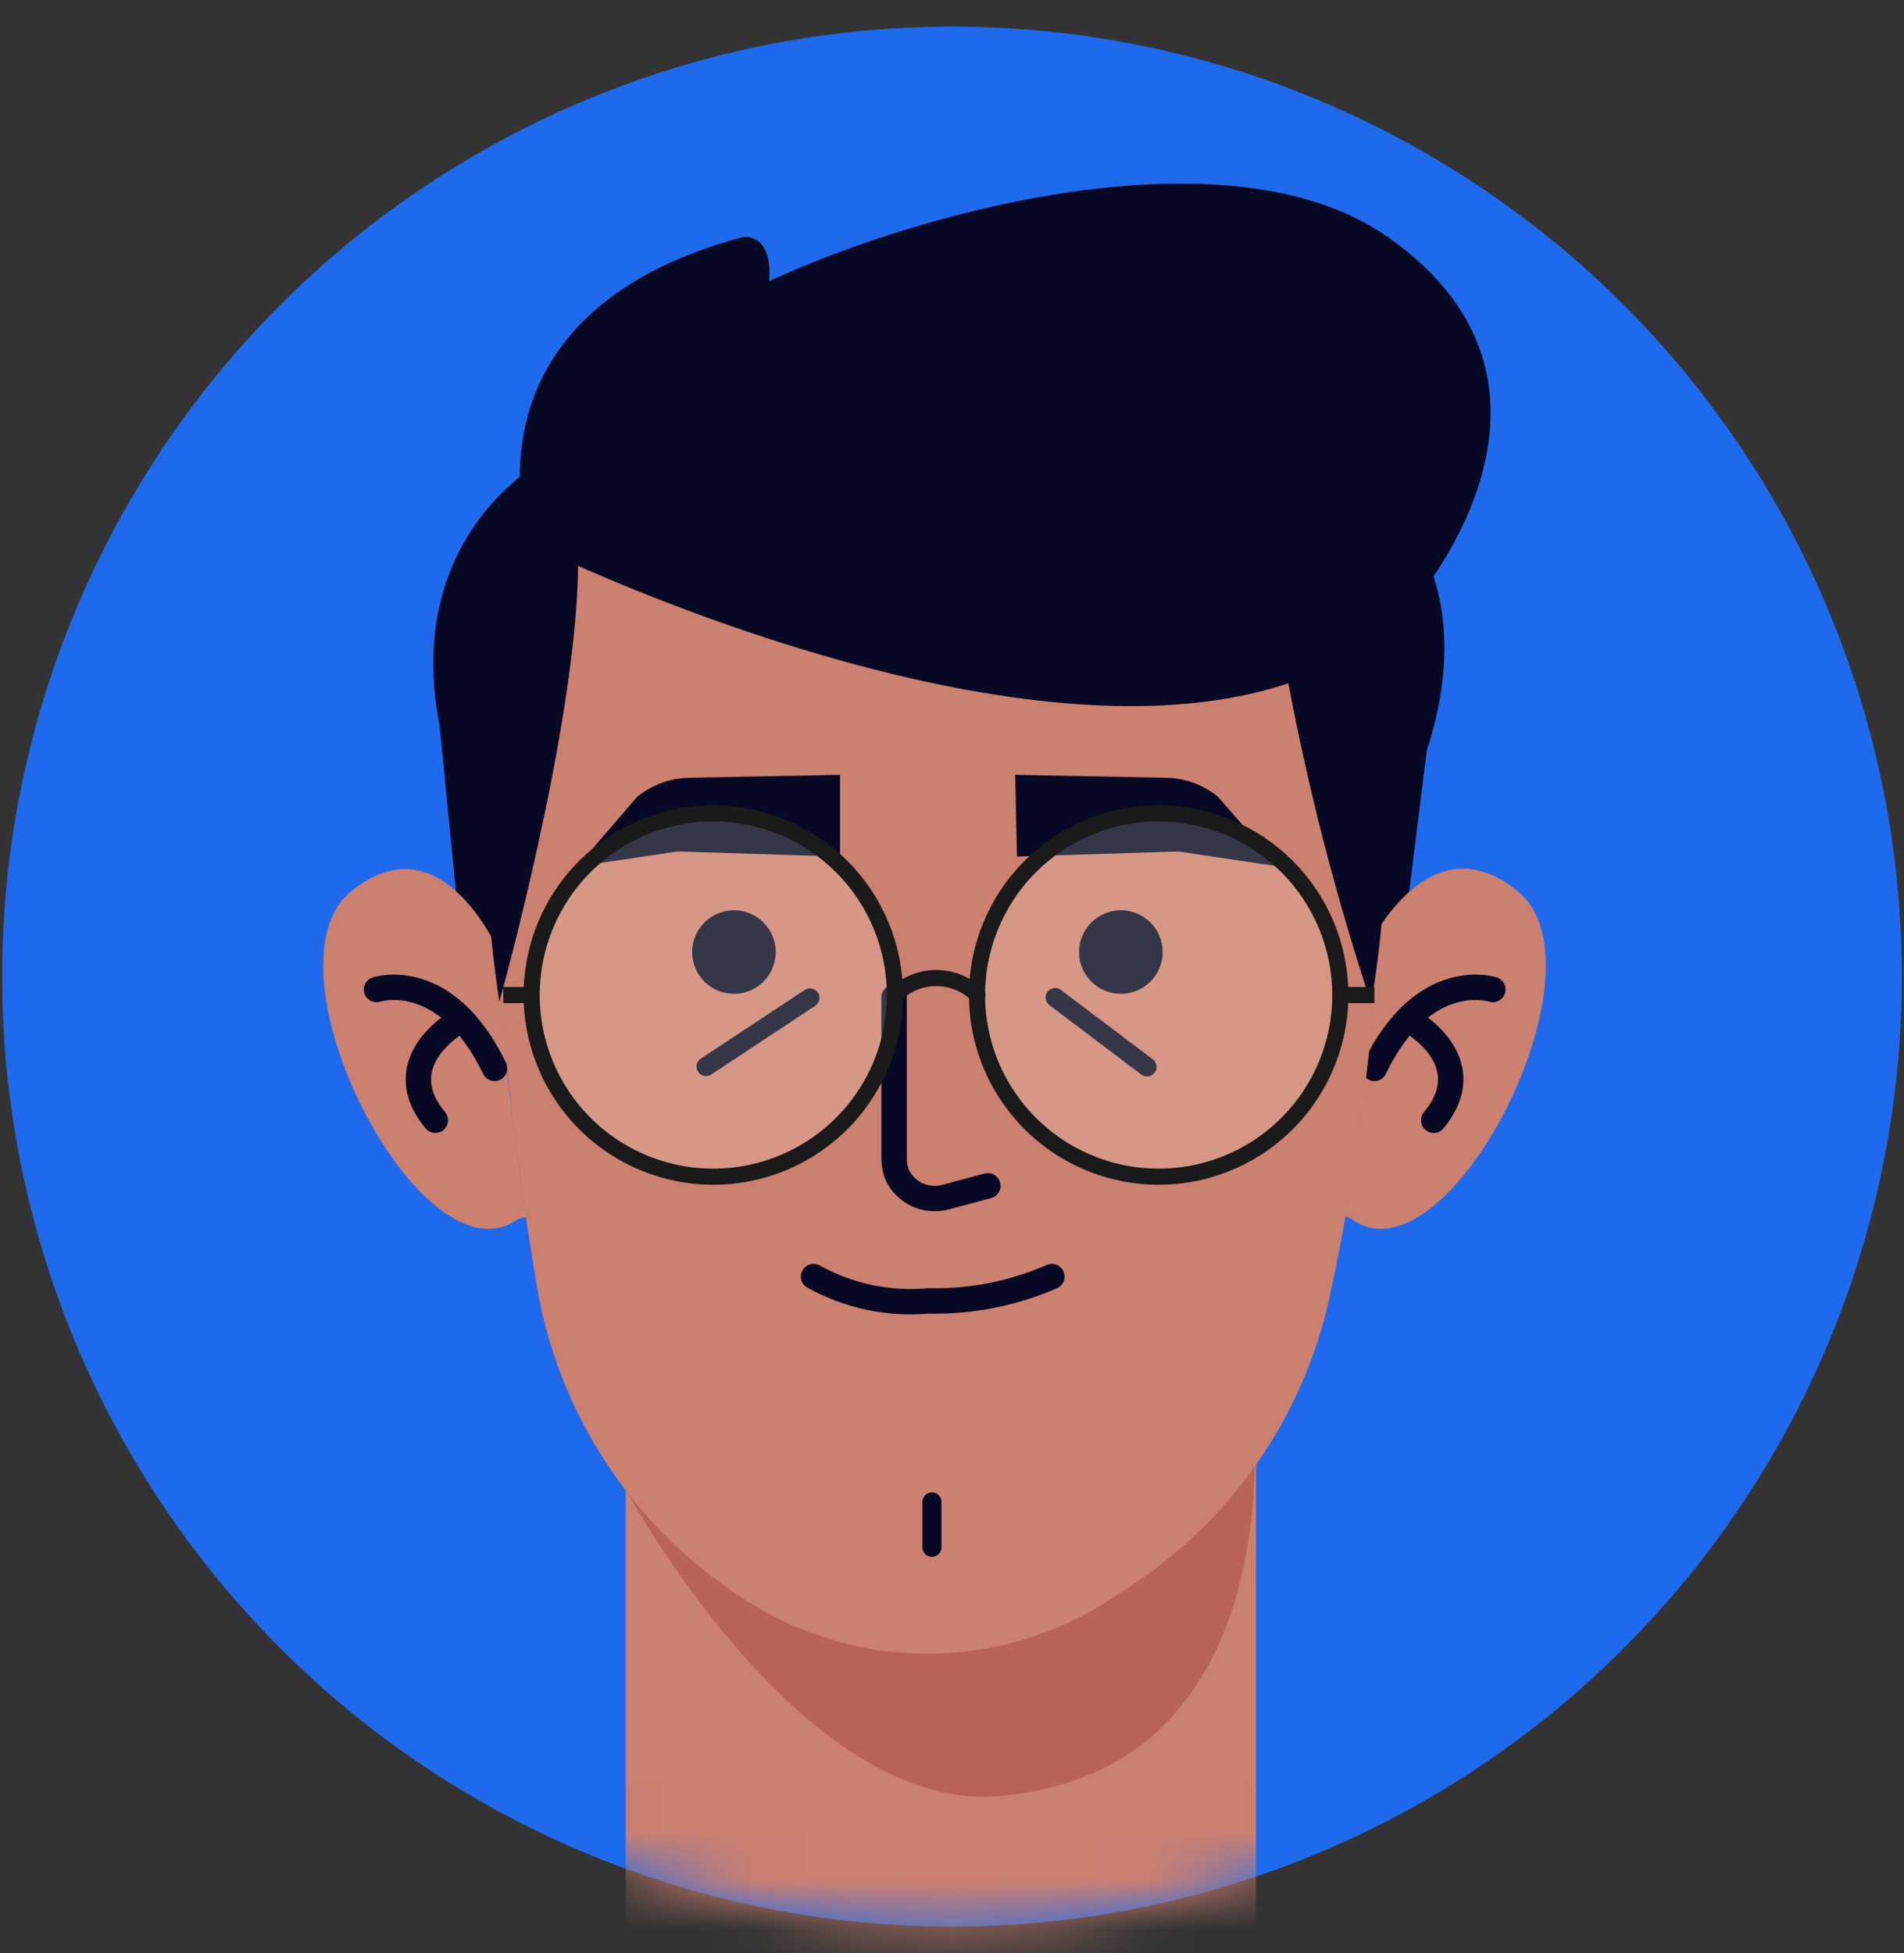 <svg width="39" height="40" viewBox="0 0 39 40" fill="none" xmlns="http://www.w3.org/2000/svg">
<rect x="0" y="0" width="39" height="40" fill="#333333" stroke="none"/>
<circle cx="19.5" cy="20.001" r="19.456" fill="#1F6AEC"/>
<mask id="mask0_1869_256" style="mask-type:alpha" maskUnits="userSpaceOnUse" x="0" y="0" width="39" height="40">
<circle cx="19.5" cy="20.001" r="19.456" fill="#F88600"/>
</mask>
<g mask="url(#mask0_1869_256)">
<path d="M19.268 46.333C17.557 46.333 15.916 45.653 14.706 44.443C13.496 43.233 12.817 41.592 12.817 39.881V26.145H25.727V39.881C25.727 40.729 25.56 41.569 25.235 42.352C24.911 43.135 24.435 43.846 23.835 44.446C23.235 45.045 22.523 45.52 21.739 45.844C20.956 46.167 20.116 46.334 19.268 46.333Z" fill="#CC8070"/>
<path d="M12.823 30.513C12.823 30.513 16.373 37.106 20.428 36.786C26.701 36.288 25.637 28.512 25.637 28.512C25.637 28.512 23.204 33.721 19.357 33.721C18.098 33.707 16.857 33.413 15.727 32.858C14.596 32.303 13.604 31.502 12.823 30.513Z" fill="#B76456"/>
<path d="M9.646 21.391L9.006 14.865C8.18 10.691 11.431 8.488 14.281 8.488H24.134C27.155 8.488 30.749 10.676 29.224 15.379L28.338 22.485L9.646 21.391Z" fill="#070924"/>
<path d="M27.677 24.961C29.627 26.405 33.005 19.842 31.1 18.264C29.195 16.687 27.938 19.559 27.938 19.559L27.893 21.97L27.618 24.202L27.506 24.894L27.677 24.961Z" fill="#CC8070"/>
<path d="M30.578 20.266C30.578 20.266 29.157 19.797 28.152 21.881" stroke="#070924" stroke-width="0.52" stroke-linecap="round" stroke-linejoin="round"/>
<path d="M28.846 20.883C28.846 20.883 30.386 21.709 29.367 22.944" stroke="#070924" stroke-width="0.52" stroke-linecap="round" stroke-linejoin="round"/>
<path d="M10.614 24.962C8.657 26.406 5.278 19.843 7.183 18.265C9.088 16.688 10.279 19.619 10.279 19.619L10.39 22L10.673 24.233L10.777 24.925L10.614 24.962Z" fill="#CC8070"/>
<path d="M7.712 20.266C7.712 20.266 9.126 19.797 10.131 21.881" stroke="#070924" stroke-width="0.52" stroke-linecap="round" stroke-linejoin="round"/>
<path d="M9.445 20.883C9.445 20.883 7.898 21.709 8.917 22.944" stroke="#070924" stroke-width="0.52" stroke-linecap="round" stroke-linejoin="round"/>
<path d="M28.316 16.495C28.311 19.878 27.949 23.25 27.237 26.556C26.703 29.005 25.225 31.145 23.122 32.509L22.735 32.762C21.645 33.47 20.375 33.854 19.075 33.868C17.774 33.883 16.497 33.528 15.391 32.844C14.265 32.154 13.295 31.236 12.544 30.149C11.793 29.062 11.278 27.831 11.03 26.534C10.459 23.216 10.129 19.861 10.04 16.495C10.04 16.495 9.192 6.241 19.052 6.442C28.911 6.643 28.316 16.495 28.316 16.495Z" fill="#CC8070"/>
<path d="M28.451 4.871C25.318 2.638 19.134 4.209 15.756 5.756C15.83 4.744 15.213 4.856 15.213 4.856C9.26 6.448 10.837 11.121 10.837 11.121H10.889C10.272 12.468 9.468 15.333 10.227 20.52C10.227 20.52 11.805 14.909 11.842 11.59C14.476 12.751 21.687 15.571 26.39 13.994C26.809 16.214 27.376 18.404 28.086 20.549C28.503 18.105 28.488 15.607 28.041 13.168C28.335 12.966 28.607 12.734 28.853 12.476C28.853 12.476 32.886 8.011 28.451 4.871Z" fill="#070924"/>
<path d="M18.314 20.424V23.735C18.316 23.845 18.336 23.953 18.374 24.055C18.458 24.238 18.605 24.385 18.788 24.469C18.97 24.554 19.177 24.57 19.371 24.517L20.234 24.286" stroke="#070924" stroke-width="0.52" stroke-linecap="round" stroke-linejoin="round"/>
<path d="M15.034 20.354C15.506 20.354 15.889 19.971 15.889 19.498C15.889 19.026 15.506 18.643 15.034 18.643C14.561 18.643 14.178 19.026 14.178 19.498C14.178 19.971 14.561 20.354 15.034 20.354Z" fill="#070924"/>
<path d="M22.959 20.354C23.432 20.354 23.815 19.971 23.815 19.498C23.815 19.026 23.432 18.643 22.959 18.643C22.486 18.643 22.103 19.026 22.103 19.498C22.103 19.971 22.486 20.354 22.959 20.354Z" fill="#070924"/>
<path d="M16.59 20.438L14.462 21.844" stroke="#070924" stroke-width="0.39" stroke-linecap="round" stroke-linejoin="round"/>
<path d="M21.613 20.43L23.495 21.851" stroke="#070924" stroke-width="0.39" stroke-linecap="round" stroke-linejoin="round"/>
<path d="M16.664 26.145C17.383 26.543 18.204 26.717 19.023 26.643C19.89 26.663 20.751 26.492 21.546 26.145" stroke="#070924" stroke-width="0.52" stroke-linecap="round" stroke-linejoin="round"/>
<path d="M19.089 30.76V31.69" stroke="#070924" stroke-width="0.39" stroke-linecap="round" stroke-linejoin="round"/>
<path d="M17.207 17.543V15.869L14.111 15.929C13.722 15.937 13.348 16.076 13.047 16.323L11.827 17.744L13.873 17.439L17.207 17.543Z" fill="#070924"/>
<path d="M20.831 17.543L20.794 15.869L23.889 15.929C24.279 15.936 24.654 16.075 24.953 16.323L26.189 17.744L24.135 17.439L20.831 17.543Z" fill="#070924"/>
<path opacity="0.19" d="M27.454 20.379C27.454 21.115 27.235 21.834 26.827 22.446C26.418 23.058 25.837 23.535 25.157 23.816C24.477 24.098 23.729 24.172 23.007 24.028C22.285 23.884 21.622 23.53 21.102 23.01C20.582 22.489 20.227 21.826 20.084 21.105C19.94 20.383 20.014 19.635 20.296 18.955C20.577 18.275 21.054 17.694 21.666 17.285C22.278 16.876 22.997 16.658 23.733 16.658C24.72 16.658 25.666 17.05 26.364 17.748C27.062 18.446 27.454 19.392 27.454 20.379Z" fill="#FFF8E8"/>
<path opacity="0.19" d="M18.331 20.379C18.331 21.115 18.113 21.834 17.704 22.446C17.295 23.058 16.714 23.535 16.034 23.816C15.354 24.098 14.606 24.172 13.884 24.028C13.163 23.884 12.5 23.53 11.979 23.01C11.459 22.489 11.105 21.826 10.961 21.105C10.818 20.383 10.891 19.635 11.173 18.955C11.454 18.275 11.931 17.694 12.543 17.285C13.155 16.876 13.874 16.658 14.61 16.658C15.597 16.658 16.543 17.05 17.241 17.748C17.939 18.446 18.331 19.392 18.331 20.379Z" fill="#FFF8E8"/>
<path d="M18.331 20.379C18.331 21.115 18.113 21.834 17.704 22.446C17.295 23.058 16.714 23.535 16.034 23.816C15.354 24.098 14.606 24.172 13.884 24.028C13.163 23.884 12.5 23.53 11.979 23.01C11.459 22.489 11.105 21.826 10.961 21.105C10.818 20.383 10.891 19.635 11.173 18.955C11.454 18.275 11.931 17.694 12.543 17.285C13.155 16.876 13.874 16.658 14.61 16.658C15.597 16.658 16.543 17.05 17.241 17.748C17.939 18.446 18.331 19.392 18.331 20.379Z" stroke="#1A1A1A" stroke-width="0.33" stroke-linecap="round" stroke-linejoin="round"/>
<path d="M27.454 20.379C27.454 21.115 27.235 21.834 26.827 22.446C26.418 23.058 25.837 23.535 25.157 23.816C24.477 24.098 23.729 24.172 23.007 24.028C22.285 23.884 21.622 23.53 21.102 23.01C20.582 22.489 20.227 21.826 20.084 21.105C19.94 20.383 20.014 19.635 20.296 18.955C20.577 18.275 21.054 17.694 21.666 17.285C22.278 16.876 22.997 16.658 23.733 16.658C24.72 16.658 25.666 17.05 26.364 17.748C27.062 18.446 27.454 19.392 27.454 20.379V20.379Z" stroke="#1A1A1A" stroke-width="0.33" stroke-linecap="round" stroke-linejoin="round"/>
<path d="M18.332 20.377C18.557 20.155 18.86 20.031 19.176 20.031C19.492 20.031 19.796 20.155 20.021 20.377" stroke="#1A1A1A" stroke-width="0.33" stroke-linecap="round" stroke-linejoin="round"/>
<path d="M10.926 20.379H10.308" stroke="#1A1A1A" stroke-width="0.33" stroke-miterlimit="10"/>
<path d="M28.152 20.379H27.535" stroke="#1A1A1A" stroke-width="0.33" stroke-miterlimit="10"/>
</g>
</svg>

